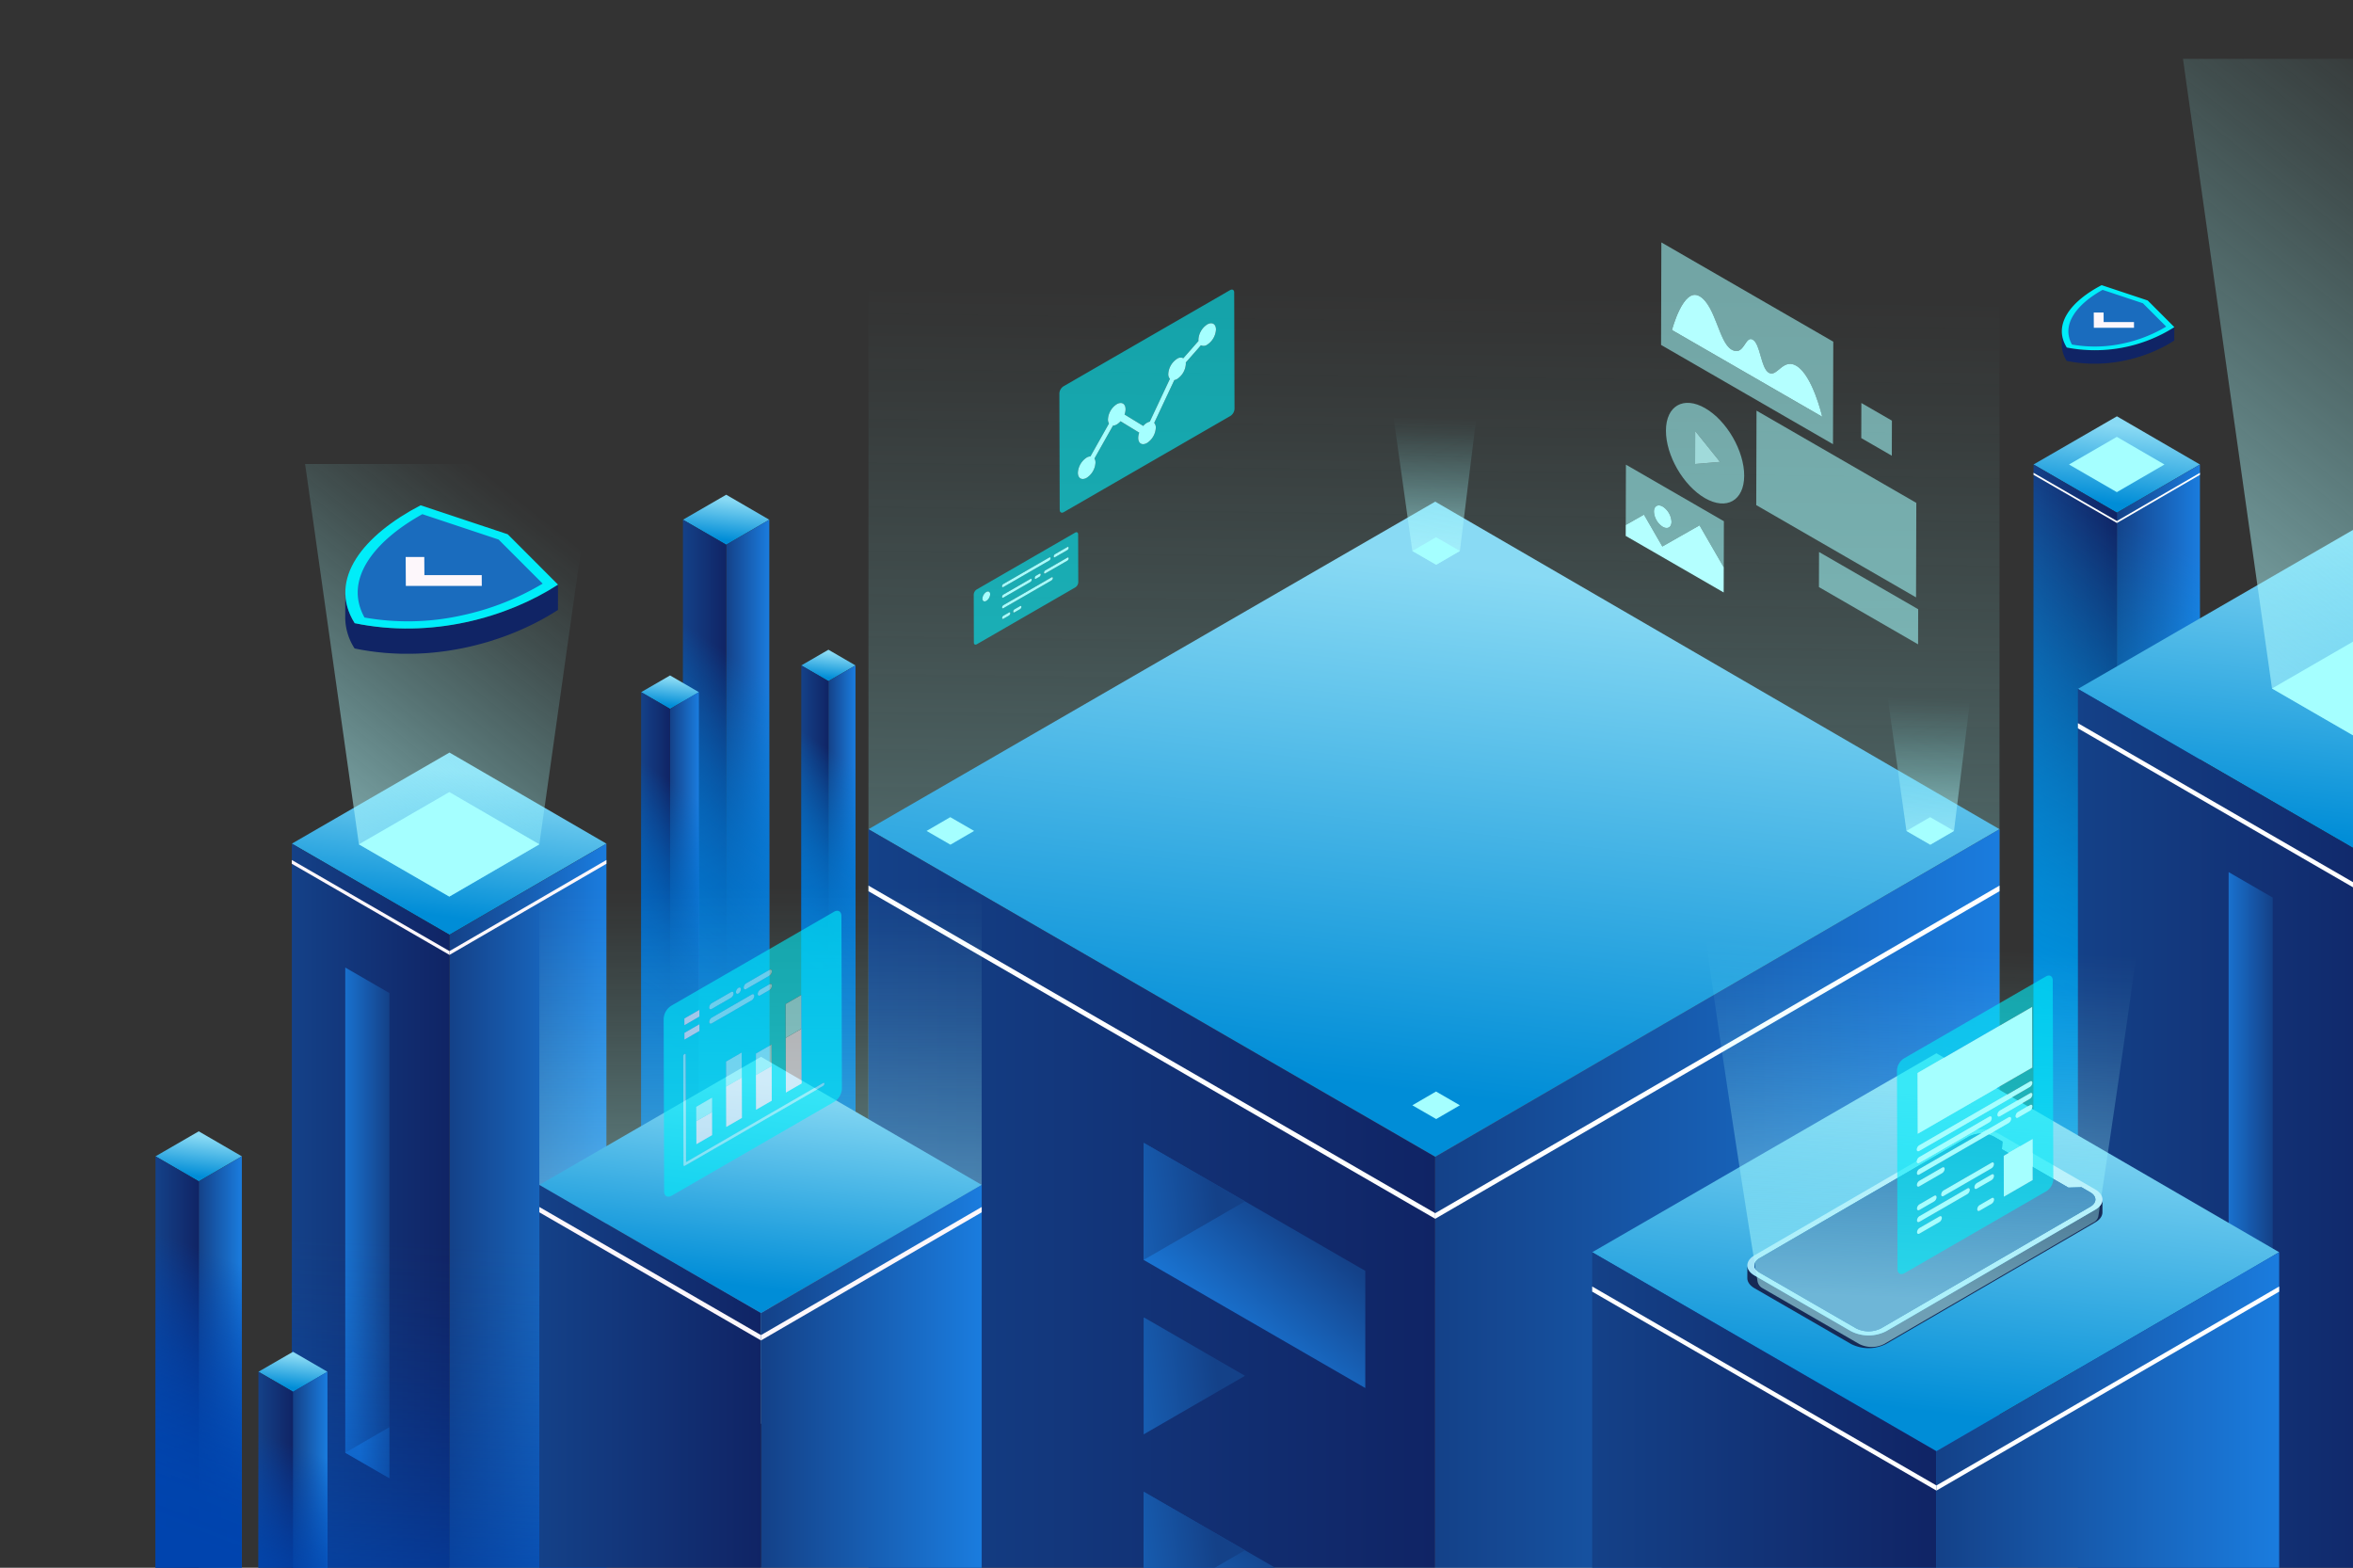 <svg xmlns="http://www.w3.org/2000/svg" xmlns:xlink="http://www.w3.org/1999/xlink" width="875" height="583" viewBox="0 0 875 583">
  <rect x="0" y="0" width="875" height="583" fill="#333333" stroke="none"/>
  <defs>
    <clipPath id="clip-path">
      <rect id="Rectangle_279" data-name="Rectangle 279" width="875" height="583" fill="none"/>
    </clipPath>
    <linearGradient id="linear-gradient" x1="0.58" y1="0.111" x2="0.421" y2="0.887" gradientUnits="objectBoundingBox">
      <stop offset="0" stop-color="#89daf4"/>
      <stop offset="1" stop-color="#008dd7"/>
    </linearGradient>
    <linearGradient id="linear-gradient-2" y1="0.5" x2="1" y2="0.5" gradientUnits="objectBoundingBox">
      <stop offset="0" stop-color="#144188"/>
      <stop offset="0.997" stop-color="#1a7cde"/>
    </linearGradient>
    <linearGradient id="linear-gradient-3" y1="0.5" x2="1" y2="0.5" gradientUnits="objectBoundingBox">
      <stop offset="0" stop-color="#144188"/>
      <stop offset="0.998" stop-color="#102465"/>
    </linearGradient>
    <linearGradient id="linear-gradient-4" x1="0.521" y1="0.177" x2="0.485" y2="0.729" gradientUnits="objectBoundingBox">
      <stop offset="0" stop-color="#0276ce" stop-opacity="0"/>
      <stop offset="0.061" stop-color="#0276ce" stop-opacity="0.165"/>
      <stop offset="0.154" stop-color="#0276ce" stop-opacity="0.384"/>
      <stop offset="0.251" stop-color="#0276ce" stop-opacity="0.573"/>
      <stop offset="0.351" stop-color="#0276ce" stop-opacity="0.729"/>
      <stop offset="0.453" stop-color="#0276ce" stop-opacity="0.847"/>
      <stop offset="0.561" stop-color="#0276ce" stop-opacity="0.933"/>
      <stop offset="0.676" stop-color="#0276ce" stop-opacity="0.984"/>
      <stop offset="0.812" stop-color="#0276ce"/>
    </linearGradient>
    <linearGradient id="linear-gradient-8" x1="0.521" y1="0.177" x2="0.485" y2="0.729" gradientUnits="objectBoundingBox">
      <stop offset="0" stop-color="#006ac6" stop-opacity="0"/>
      <stop offset="0.05" stop-color="#006ac6" stop-opacity="0.133"/>
      <stop offset="0.145" stop-color="#006ac6" stop-opacity="0.361"/>
      <stop offset="0.244" stop-color="#006bc6" stop-opacity="0.561"/>
      <stop offset="0.345" stop-color="#006bc6" stop-opacity="0.718"/>
      <stop offset="0.45" stop-color="#006bc6" stop-opacity="0.843"/>
      <stop offset="0.56" stop-color="#006bc6" stop-opacity="0.929"/>
      <stop offset="0.678" stop-color="#006bc6" stop-opacity="0.984"/>
      <stop offset="0.817" stop-color="#006cc7"/>
    </linearGradient>
    <linearGradient id="linear-gradient-12" x1="0.516" y1="0.177" x2="0.489" y2="0.729" gradientUnits="objectBoundingBox">
      <stop offset="0" stop-color="#0044ae" stop-opacity="0"/>
      <stop offset="0.004" stop-color="#0044ae" stop-opacity="0.012"/>
      <stop offset="0.104" stop-color="#0044ae" stop-opacity="0.271"/>
      <stop offset="0.208" stop-color="#0044ae" stop-opacity="0.494"/>
      <stop offset="0.316" stop-color="#0044ae" stop-opacity="0.678"/>
      <stop offset="0.426" stop-color="#0044ae" stop-opacity="0.82"/>
      <stop offset="0.542" stop-color="#0044ae" stop-opacity="0.922"/>
      <stop offset="0.666" stop-color="#0044ae" stop-opacity="0.98"/>
      <stop offset="0.812" stop-color="#0044ae"/>
    </linearGradient>
    <linearGradient id="linear-gradient-17" x1="0.503" y1="0.08" x2="0.496" y2="0.805" gradientUnits="objectBoundingBox">
      <stop offset="0.037" stop-color="#93fffd" stop-opacity="0"/>
      <stop offset="0.135" stop-color="#95fefd" stop-opacity="0.071"/>
      <stop offset="0.332" stop-color="#9afdfd" stop-opacity="0.251"/>
      <stop offset="0.608" stop-color="#a3fcfe" stop-opacity="0.545"/>
      <stop offset="0.951" stop-color="#b0fbfe" stop-opacity="0.941"/>
      <stop offset="1" stop-color="#b2fbff"/>
    </linearGradient>
    <linearGradient id="linear-gradient-21" x1="0.498" y1="0.128" x2="0.484" y2="0.887" xlink:href="#linear-gradient-17"/>
    <linearGradient id="linear-gradient-25" x1="0.66" y1="0.289" x2="0.276" y2="0.794" xlink:href="#linear-gradient-2"/>
    <linearGradient id="linear-gradient-26" x1="1.004" y1="0.352" x2="-0.907" y2="0.634" gradientUnits="objectBoundingBox">
      <stop offset="0.153" stop-color="#144188"/>
      <stop offset="0.997" stop-color="#1a7cde"/>
    </linearGradient>
    <linearGradient id="linear-gradient-34" x1="0.647" y1="-0.012" x2="0.186" y2="0.855" xlink:href="#linear-gradient-17"/>
    <linearGradient id="linear-gradient-35" x1="0.986" y1="0.501" x2="-0.233" y2="0.499" xlink:href="#linear-gradient-2"/>
    <linearGradient id="linear-gradient-36" x1="1.343" y1="0.506" x2="0.34" y2="0.489" xlink:href="#linear-gradient-2"/>
    <linearGradient id="linear-gradient-37" x1="0.49" y1="0.926" x2="0.503" y2="0.327" gradientUnits="objectBoundingBox">
      <stop offset="0" stop-color="#0044ae"/>
      <stop offset="0.183" stop-color="#0044ae" stop-opacity="0.765"/>
      <stop offset="0.461" stop-color="#0044ae" stop-opacity="0.435"/>
      <stop offset="0.7" stop-color="#0044ae" stop-opacity="0.2"/>
      <stop offset="0.887" stop-color="#0044ae" stop-opacity="0.055"/>
      <stop offset="1" stop-color="#0044ae" stop-opacity="0"/>
    </linearGradient>
    <linearGradient id="linear-gradient-42" x1="0.476" y1="0.85" x2="0.524" y2="0.308" gradientUnits="objectBoundingBox">
      <stop offset="0" stop-color="#0091de"/>
      <stop offset="0.094" stop-color="#0091de" stop-opacity="0.965"/>
      <stop offset="0.242" stop-color="#0093df" stop-opacity="0.863"/>
      <stop offset="0.424" stop-color="#0095e1" stop-opacity="0.698"/>
      <stop offset="0.634" stop-color="#0098e3" stop-opacity="0.475"/>
      <stop offset="0.863" stop-color="#009de6" stop-opacity="0.184"/>
      <stop offset="1" stop-color="#00a0e8" stop-opacity="0"/>
    </linearGradient>
    <linearGradient id="linear-gradient-54" x1="0.642" y1="0.005" x2="0.238" y2="1.418" gradientUnits="objectBoundingBox">
      <stop offset="0" stop-color="#cdeffb"/>
      <stop offset="1" stop-color="#89daf4"/>
    </linearGradient>
    <linearGradient id="linear-gradient-55" x1="0.493" y1="0.181" x2="0.467" y2="0.901" xlink:href="#linear-gradient-17"/>
    <linearGradient id="linear-gradient-56" x1="0.499" y1="0.097" x2="0.501" y2="0.818" xlink:href="#linear-gradient-17"/>
  </defs>
  <g id="Group_4803" data-name="Group 4803" transform="translate(-0.001)">
    <g id="Group_4802" data-name="Group 4802" transform="translate(0.001)" clip-path="url(#clip-path)">
      <g id="Group_4694" data-name="Group 4694" transform="translate(253.968 183.976)">
        <g id="Group_4693" data-name="Group 4693">
          <g id="Group_4692" data-name="Group 4692">
            <g id="Group_4691" data-name="Group 4691">
              <path id="Path_2232" data-name="Path 2232" d="M240.709,196.208l-16.019,9.3-16.089-9.3,16.089-9.3Z" transform="translate(-208.602 -186.909)" fill="url(#linear-gradient)"/>
            </g>
            <path id="Path_2233" data-name="Path 2233" d="M238.419,194.884V508.912l-16.019,9.3V204.183Z" transform="translate(-206.311 -185.585)" fill="url(#linear-gradient-2)"/>
            <path id="Path_2234" data-name="Path 2234" d="M224.69,204.183V518.211l-16.089-9.3V194.884Z" transform="translate(-208.602 -185.585)" fill="url(#linear-gradient-3)"/>
          </g>
        </g>
        <path id="Path_2235" data-name="Path 2235" d="M224.69,186.909l-16.088,9.3V510.236l16.088,9.3,16.019-9.3V196.208Z" transform="translate(-208.602 -186.909)" fill="url(#linear-gradient-4)"/>
      </g>
      <g id="Group_4698" data-name="Group 4698" transform="translate(238.411 251.176)">
        <g id="Group_4697" data-name="Group 4697">
          <g id="Group_4696" data-name="Group 4696">
            <g id="Group_4695" data-name="Group 4695">
              <path id="Path_2236" data-name="Path 2236" d="M216.737,250.763l-10.715,6.22-10.762-6.22,10.762-6.22Z" transform="translate(-195.259 -244.542)" fill="url(#linear-gradient)"/>
            </g>
            <path id="Path_2237" data-name="Path 2237" d="M215.2,249.877V459.941l-10.715,6.22V256.1Z" transform="translate(-193.727 -243.657)" fill="url(#linear-gradient-2)"/>
            <path id="Path_2238" data-name="Path 2238" d="M206.022,256.1V466.162l-10.762-6.22V249.877Z" transform="translate(-195.259 -243.657)" fill="url(#linear-gradient-3)"/>
          </g>
        </g>
        <path id="Path_2239" data-name="Path 2239" d="M206.021,244.542l-10.762,6.22V460.827l10.762,6.22,10.716-6.22V250.763Z" transform="translate(-195.259 -244.542)" fill="url(#linear-gradient-8)"/>
      </g>
      <g id="Group_4702" data-name="Group 4702" transform="translate(57.821 420.712)">
        <g id="Group_4701" data-name="Group 4701">
          <g id="Group_4700" data-name="Group 4700">
            <g id="Group_4699" data-name="Group 4699">
              <path id="Path_2240" data-name="Path 2240" d="M72.487,399.241l-16.019,9.3-16.089-9.3,16.089-9.3Z" transform="translate(-40.379 -389.942)" fill="url(#linear-gradient)"/>
            </g>
            <path id="Path_2241" data-name="Path 2241" d="M70.2,397.917V625.8l-16.019,9.3V407.216Z" transform="translate(-38.089 -388.618)" fill="url(#linear-gradient-2)"/>
            <path id="Path_2242" data-name="Path 2242" d="M56.468,407.216V635.1l-16.089-9.3V397.917Z" transform="translate(-40.379 -388.618)" fill="url(#linear-gradient-3)"/>
          </g>
        </g>
        <path id="Path_2243" data-name="Path 2243" d="M56.468,389.942l-16.088,9.3v227.88l16.088,9.3,16.019-9.3V399.241Z" transform="translate(-40.379 -389.942)" fill="url(#linear-gradient-12)"/>
      </g>
      <g id="Group_4706" data-name="Group 4706" transform="translate(297.965 241.616)">
        <g id="Group_4705" data-name="Group 4705">
          <g id="Group_4704" data-name="Group 4704">
            <g id="Group_4703" data-name="Group 4703">
              <path id="Path_2244" data-name="Path 2244" d="M266.494,242.182l-10.058,5.839-10.1-5.838,10.1-5.839Z" transform="translate(-246.335 -236.344)" fill="url(#linear-gradient)"/>
            </g>
            <path id="Path_2245" data-name="Path 2245" d="M265.056,241.351V438.519L255,444.358V247.189Z" transform="translate(-244.897 -235.512)" fill="url(#linear-gradient-2)"/>
            <path id="Path_2246" data-name="Path 2246" d="M256.436,247.189V444.358l-10.1-5.838V241.351Z" transform="translate(-246.335 -235.512)" fill="url(#linear-gradient-3)"/>
          </g>
        </g>
        <path id="Path_2247" data-name="Path 2247" d="M256.436,236.344l-10.1,5.839V439.351l10.1,5.839,10.058-5.839V242.182Z" transform="translate(-246.335 -236.344)" fill="url(#linear-gradient-4)"/>
      </g>
      <g id="Group_4737" data-name="Group 4737" transform="translate(322.954 48.592)">
        <g id="Group_4710" data-name="Group 4710">
          <path id="Path_2248" data-name="Path 2248" d="M267.767,70.8V532.107l210.752,121.81L688.357,532.1V70.8Z" transform="translate(-267.767 -70.799)" opacity="0.561" fill="url(#linear-gradient-17)"/>
          <g id="Group_4709" data-name="Group 4709" transform="translate(0 137.958)">
            <g id="Group_4708" data-name="Group 4708">
              <g id="Group_4707" data-name="Group 4707">
                <path id="Path_2249" data-name="Path 2249" d="M688.357,310.927,478.519,432.738,267.767,310.928,478.519,189.117Z" transform="translate(-267.767 -189.117)" fill="url(#linear-gradient)"/>
              </g>
              <path id="Path_2250" data-name="Path 2250" d="M658.353,293.585V598.569L448.515,720.38V415.4Z" transform="translate(-237.763 -171.775)" fill="url(#linear-gradient-2)"/>
              <path id="Path_2251" data-name="Path 2251" d="M478.519,415.4V720.38L267.767,598.57V293.586Z" transform="translate(-267.767 -171.775)" fill="url(#linear-gradient-3)"/>
            </g>
          </g>
          <path id="Path_2252" data-name="Path 2252" d="M448.515,435.467,658.353,313.656v-2.082L448.515,433.386Z" transform="translate(-237.763 -30.83)" fill="#fff"/>
          <path id="Path_2253" data-name="Path 2253" d="M267.767,313.657l210.752,121.81v-2.082L267.767,311.576Z" transform="translate(-267.767 -30.83)" fill="#fff"/>
        </g>
        <g id="Group_4711" data-name="Group 4711" transform="translate(13.281 97.047)">
          <path id="Path_2254" data-name="Path 2254" d="M434.077,154.03l8.329,59.255,8.867,5.119,8.809-5.119,7.309-59.255Z" transform="translate(-253.44 -154.03)" opacity="0.561" fill="url(#linear-gradient-21)"/>
          <path id="Path_2255" data-name="Path 2255" d="M441.22,205.578l8.809-5.12,8.867,5.119-8.809,5.119Z" transform="translate(-252.254 -146.323)" fill="#a5ffff"/>
          <path id="Path_2256" data-name="Path 2256" d="M279.157,243.316l8.329,59.255,8.867,5.119,8.809-5.119,7.31-59.255Z" transform="translate(-279.157 -139.209)" opacity="0.561" fill="url(#linear-gradient-21)"/>
          <path id="Path_2257" data-name="Path 2257" d="M286.3,294.864l8.809-5.12,8.867,5.119-8.809,5.119Z" transform="translate(-277.971 -131.502)" fill="#a5ffff"/>
          <path id="Path_2258" data-name="Path 2258" d="M591.658,243.316l8.329,59.255,8.867,5.119,8.809-5.119,7.31-59.255Z" transform="translate(-227.282 -139.209)" opacity="0.561" fill="url(#linear-gradient-21)"/>
          <path id="Path_2259" data-name="Path 2259" d="M598.8,294.864l8.809-5.12,8.867,5.119-8.809,5.119Z" transform="translate(-226.096 -131.502)" fill="#a5ffff"/>
          <path id="Path_2261" data-name="Path 2261" d="M441.22,382.364l8.809-5.119,8.867,5.119-8.809,5.119Z" transform="translate(-252.254 -116.976)" fill="#a5ffff"/>
          <path id="Path_2260" data-name="Path 2260" d="M434.077,330.816l8.329,59.255,8.867,5.119,8.809-5.119,7.309-59.255Z" transform="translate(-253.44 -124.684)" opacity="0.561" fill="url(#linear-gradient-21)"/>
        </g>
        <g id="Group_4726" data-name="Group 4726" transform="translate(70.993 59.097)">
          <g id="Group_4725" data-name="Group 4725">
            <g id="Group_4724" data-name="Group 4724">
              <path id="Path_2304" data-name="Path 2304" d="M374.75,147.011l5.638-6.429a4.781,4.781,0,0,1-.034-.48,7.192,7.192,0,0,1,3.26-5.646c1.8-1.041,3.275-.2,3.281,1.869a7.192,7.192,0,0,1-3.26,5.646,2.3,2.3,0,0,1-2.339.215l-5.638,6.425a3.484,3.484,0,0,1,.034.482,7.2,7.2,0,0,1-3.259,5.646,3.309,3.309,0,0,1-1.033.4l-7.479,15.923a2.587,2.587,0,0,1,.6,1.81,7.192,7.192,0,0,1-3.259,5.646c-1.8,1.041-3.275.2-3.281-1.869a5.824,5.824,0,0,1,.373-1.969l-6.942-4.24A5.852,5.852,0,0,1,350,171.63a3.07,3.07,0,0,1-1.414.443L341.694,184.3a2.878,2.878,0,0,1,.382,1.532,7.194,7.194,0,0,1-3.259,5.647c-1.8,1.041-3.275.2-3.281-1.87a7.19,7.19,0,0,1,3.259-5.646,3,3,0,0,1,1.415-.443l6.89-12.23a2.882,2.882,0,0,1-.382-1.527,7.192,7.192,0,0,1,3.26-5.646c1.8-1.042,3.274-.2,3.28,1.869a5.823,5.823,0,0,1-.372,1.964l6.941,4.245a5.736,5.736,0,0,1,1.413-1.2,3.454,3.454,0,0,1,1.032-.4l7.479-15.918a2.587,2.587,0,0,1-.6-1.814,7.191,7.191,0,0,1,3.259-5.641,2.288,2.288,0,0,1,2.339-.215m17.377-25.321L330.171,157.46a3.356,3.356,0,0,0-1.518,2.635l.122,43.271c0,.967.688,1.357,1.529.871l61.954-35.769a3.355,3.355,0,0,0,1.523-2.633l-.122-43.271c0-.967-.691-1.358-1.532-.873" transform="translate(-328.653 -121.483)" fill="#00edf9" opacity="0.6"/>
              <path id="Path_2305" data-name="Path 2305" d="M382.634,132.673a7.192,7.192,0,0,0-3.26,5.646,4.781,4.781,0,0,0,.034.48l-5.638,6.429a2.288,2.288,0,0,0-2.339.215,7.191,7.191,0,0,0-3.259,5.641,2.587,2.587,0,0,0,.6,1.814l-7.479,15.918a3.455,3.455,0,0,0-1.032.4,5.736,5.736,0,0,0-1.413,1.19l-6.941-4.245a5.823,5.823,0,0,0,.372-1.964c-.006-2.073-1.476-2.912-3.28-1.869a7.192,7.192,0,0,0-3.26,5.646,2.882,2.882,0,0,0,.382,1.527l-6.89,12.23a3,3,0,0,0-1.415.443,7.19,7.19,0,0,0-3.259,5.646c.006,2.073,1.477,2.912,3.281,1.87a7.194,7.194,0,0,0,3.259-5.647,2.878,2.878,0,0,0-.382-1.532L347.6,170.29a3.07,3.07,0,0,0,1.414-.443,5.852,5.852,0,0,0,1.412-1.189l6.942,4.24a5.823,5.823,0,0,0-.373,1.969c.006,2.072,1.477,2.91,3.281,1.869a7.192,7.192,0,0,0,3.259-5.646,2.587,2.587,0,0,0-.6-1.81l7.479-15.923a3.308,3.308,0,0,0,1.033-.4,7.2,7.2,0,0,0,3.259-5.646,3.494,3.494,0,0,0-.034-.482l5.638-6.425a2.3,2.3,0,0,0,2.339-.215,7.192,7.192,0,0,0,3.26-5.646c-.006-2.072-1.477-2.91-3.281-1.869" transform="translate(-327.673 -119.699)" fill="#a5ffff"/>
            </g>
          </g>
        </g>
        <g id="Group_4729" data-name="Group 4729" transform="translate(39.143 149.329)">
          <g id="Group_4728" data-name="Group 4728">
            <g id="Group_4727" data-name="Group 4727">
              <path id="Path_2306" data-name="Path 2306" d="M312.38,231.041c-.269.156-.49.031-.491-.28a1.079,1.079,0,0,1,.487-.844l2.063-1.19c.271-.155.49-.03.491.28a1.079,1.079,0,0,1-.487.844l-2.063,1.19m4.135-2.387c-.269.156-.49.03-.49-.28a1.073,1.073,0,0,1,.487-.844l2.065-1.193c.271-.156.49-.03.491.28a1.073,1.073,0,0,1-.487.844l-2.066,1.193m-4.145-1.543c-.271.156-.49.031-.491-.28a1.068,1.068,0,0,1,.487-.844l17.912-10.341c.269-.155.49-.035.49.28a1.073,1.073,0,0,1-.487.844L312.37,227.112m-.012-3.933c-.271.155-.49.03-.491-.28a1.079,1.079,0,0,1,.487-.844l10.054-5.806c.274-.157.493-.033.494.278a1.073,1.073,0,0,1-.491.847l-10.054,5.806m12.15-7.015c-.271.156-.49.03-.491-.28a1.073,1.073,0,0,1,.487-.844l1.256-.724c.269-.156.49-.031.49.279a1.071,1.071,0,0,1-.487.844l-1.255.725m3.448-1.992c-.269.156-.49.031-.49-.279a1.073,1.073,0,0,1,.487-.845l8.2-4.736c.269-.156.49-.03.49.28a1.075,1.075,0,0,1-.486.844l-8.2,4.736m-15.608,5.077c-.271.155-.49.03-.491-.28a1.066,1.066,0,0,1,.487-.844l17.083-9.863c.271-.156.49-.035.491.28a1.076,1.076,0,0,1-.487.844l-17.083,9.863m19.218-11.1c-.271.155-.49.03-.491-.28a1.066,1.066,0,0,1,.487-.844l4.584-2.647c.271-.156.49-.035.491.28a1.073,1.073,0,0,1-.487.844l-4.584,2.647m-25.55,16.25c-.788.455-1.433.087-1.435-.819a3.15,3.15,0,0,1,1.426-2.474c.792-.457,1.435-.09,1.439.821a3.154,3.154,0,0,1-1.429,2.472m33.028-25.374-36.6,21.13a2.44,2.44,0,0,0-1.11,1.922l.051,17.8c0,.705.5.993,1.116.637l36.6-21.129a2.444,2.444,0,0,0,1.11-1.922l-.05-17.806c0-.709-.5-.992-1.117-.637" transform="translate(-301.337 -198.868)" fill="#00edf9" opacity="0.6"/>
              <path id="Path_2307" data-name="Path 2307" d="M327.929,206.935,310.846,216.8a1.066,1.066,0,0,0-.487.844c0,.31.22.435.491.28l17.083-9.863a1.076,1.076,0,0,0,.487-.844c0-.315-.22-.436-.491-.28" transform="translate(-299.839 -197.541)" fill="#a5ffff"/>
              <path id="Path_2308" data-name="Path 2308" d="M320.91,213.785l-10.054,5.806a1.079,1.079,0,0,0-.487.844c0,.31.22.435.491.28l10.054-5.806a1.073,1.073,0,0,0,.491-.847c0-.31-.22-.435-.494-.278" transform="translate(-299.838 -196.404)" fill="#a5ffff"/>
              <path id="Path_2309" data-name="Path 2309" d="M328.777,213.268l-17.912,10.341a1.068,1.068,0,0,0-.487.844c0,.311.22.436.491.28l17.911-10.341a1.073,1.073,0,0,0,.487-.844c0-.315-.22-.435-.49-.28" transform="translate(-299.836 -196.489)" fill="#a5ffff"/>
              <path id="Path_2310" data-name="Path 2310" d="M312.937,224.486l-2.063,1.19a1.079,1.079,0,0,0-.487.844c0,.311.222.436.491.28l2.063-1.19a1.079,1.079,0,0,0,.487-.844c0-.31-.22-.435-.491-.28" transform="translate(-299.835 -194.627)" fill="#a5ffff"/>
              <path id="Path_2311" data-name="Path 2311" d="M322.531,212.127l-1.256.724a1.073,1.073,0,0,0-.487.844c0,.31.22.436.491.28l1.255-.725a1.071,1.071,0,0,0,.487-.844c0-.31-.22-.435-.49-.279" transform="translate(-298.108 -196.679)" fill="#a5ffff"/>
              <path id="Path_2312" data-name="Path 2312" d="M332.437,206.978l-8.2,4.736a1.073,1.073,0,0,0-.487.845c0,.31.22.435.49.279l8.2-4.736a1.075,1.075,0,0,0,.486-.844c0-.31-.22-.436-.49-.28" transform="translate(-297.617 -197.533)" fill="#a5ffff"/>
              <path id="Path_2313" data-name="Path 2313" d="M331.912,203.608l-4.584,2.647a1.066,1.066,0,0,0-.487.844c0,.31.22.435.491.28l4.584-2.647a1.073,1.073,0,0,0,.487-.844c0-.315-.22-.436-.491-.28" transform="translate(-297.103 -198.093)" fill="#a5ffff"/>
              <path id="Path_2314" data-name="Path 2314" d="M305.545,217.966a3.15,3.15,0,0,0-1.426,2.474c0,.906.647,1.273,1.435.819a3.154,3.154,0,0,0,1.429-2.472c0-.911-.647-1.278-1.439-.821" transform="translate(-300.875 -195.731)" fill="#a5ffff"/>
              <path id="Path_2315" data-name="Path 2315" d="M316.486,222.437l-2.065,1.193a1.073,1.073,0,0,0-.487.844c0,.31.22.436.49.28l2.066-1.193a1.073,1.073,0,0,0,.487-.844c0-.31-.22-.436-.491-.28" transform="translate(-299.246 -194.967)" fill="#a5ffff"/>
            </g>
          </g>
        </g>
        <g id="Group_4733" data-name="Group 4733" transform="translate(102.322 376.375)">
          <g id="Group_4730" data-name="Group 4730">
            <path id="Path_2316" data-name="Path 2316" d="M437.947,484.793V441.231l-82.425-47.64v43.562Z" transform="translate(-355.522 -393.591)" fill="url(#linear-gradient-25)"/>
            <path id="Path_2317" data-name="Path 2317" d="M355.725,393.691l-.2.117v43.328l37.685-21.781Z" transform="translate(-355.522 -393.574)" fill="url(#linear-gradient-26)"/>
          </g>
          <g id="Group_4731" data-name="Group 4731" transform="translate(0 64.88)">
            <path id="Path_2318" data-name="Path 2318" d="M437.947,540.436V496.874l-82.425-47.64V492.8Z" transform="translate(-355.522 -449.234)" fill="url(#linear-gradient-25)"/>
            <path id="Path_2319" data-name="Path 2319" d="M355.725,449.335l-.2.117V492.78L393.207,471Z" transform="translate(-355.522 -449.218)" fill="url(#linear-gradient-26)"/>
          </g>
          <g id="Group_4732" data-name="Group 4732" transform="translate(0 129.76)">
            <path id="Path_2320" data-name="Path 2320" d="M437.947,596.08V552.517l-82.425-47.64V548.44Z" transform="translate(-355.522 -504.877)" fill="url(#linear-gradient-25)"/>
            <path id="Path_2321" data-name="Path 2321" d="M355.725,504.978l-.2.117v43.328l37.685-21.781Z" transform="translate(-355.522 -504.861)" fill="url(#linear-gradient-26)"/>
          </g>
        </g>
        <g id="Group_4736" data-name="Group 4736" transform="translate(281.599 41.558)">
          <g id="Group_4735" data-name="Group 4735">
            <g id="Group_4734" data-name="Group 4734">
              <path id="Path_2322" data-name="Path 2322" d="M595.426,196.4,536,162.094l-.1,35.127,59.424,34.308.1-35.127" transform="translate(-487.365 -99.535)" fill="#a5ffff" opacity="0.561"/>
              <path id="Path_2323" data-name="Path 2323" d="M592.8,228.46l-36.868-21.286-.037,13.05,36.868,21.286.037-13.05" transform="translate(-484.046 -92.051)" fill="#a5ffff" opacity="0.561"/>
              <path id="Path_2324" data-name="Path 2324" d="M580.79,166.215l-11.357-6.557-.037,13.05,11.357,6.557.037-13.05" transform="translate(-481.806 -99.939)" fill="#a5ffff" opacity="0.561"/>
              <path id="Path_2325" data-name="Path 2325" d="M509.6,141.027s4.194-16.073,10.2-12.6,7.2,17.141,11.926,19.869,4.982-5.373,7.9-3.687,2.936,10.56,5.985,12.321,5.212-5.5,10.171-2.642c6.129,3.539,9.68,19,9.68,19L509.6,141.027m59.986,4.324-63.931-36.91-.108,38.118,63.931,36.91.108-38.118" transform="translate(-492.404 -108.441)" fill="#a5ffff" opacity="0.561"/>
              <path id="Path_2326" data-name="Path 2326" d="M519.228,125.649c-6.011-3.47-10.2,12.6-10.2,12.6L564.9,170.505s-3.552-15.46-9.68-19c-4.959-2.863-7.128,4.4-10.171,2.642s-3.071-10.639-5.985-12.321-3.178,6.414-7.9,3.687-5.915-16.4-11.926-19.869" transform="translate(-491.828 -105.666)" fill="#b4ffff"/>
              <path id="Path_2327" data-name="Path 2327" d="M517.946,182.35l.018-6.123.018-6.124,4.609,5.725,4.609,5.731-4.627.4-4.627.392M521.7,161.6c-8.031-4.637-14.569-.919-14.6,8.317s6.468,20.484,14.5,25.121,14.574.915,14.6-8.321-6.469-20.477-14.506-25.118" transform="translate(-492.147 -99.948)" fill="#a5ffff" opacity="0.561"/>
              <path id="Path_2328" data-name="Path 2328" d="M516.437,168.608l-.017,6.123-.017,6.123,4.627-.392,4.627-.4-4.609-5.731-4.609-5.725" transform="translate(-490.603 -98.453)" fill="#b8ffff" opacity="0.808"/>
              <path id="Path_2329" data-name="Path 2329" d="M508.021,202.42a7.173,7.173,0,0,1-3.251-5.629c.006-2.073,1.474-2.909,3.272-1.871a7.178,7.178,0,0,1,3.257,5.64c-.006,2.066-1.474,2.9-3.278,1.861m22.757-2.07L494.351,179.32l-.075,26.5L530.7,226.849l-36.427-21.031.01-4.071,6.762-3.847,6.846,11.858,13.823-7.87,9.013,15.61.048-17.148" transform="translate(-494.275 -96.675)" fill="#a5ffff" opacity="0.561"/>
              <path id="Path_2330" data-name="Path 2330" d="M521.717,199.242l-13.823,7.87-6.846-11.858-6.761,3.846-.012,4.071L530.7,224.2l.026-9.35-9.013-15.611" transform="translate(-494.276 -94.03)" fill="#b4ffff"/>
              <path id="Path_2331" data-name="Path 2331" d="M506.548,192.761c-1.8-1.038-3.266-.2-3.272,1.871a7.173,7.173,0,0,0,3.251,5.629c1.8,1.041,3.272.205,3.278-1.861a7.178,7.178,0,0,0-3.257-5.64" transform="translate(-492.781 -94.518)" fill="#b4ffff"/>
            </g>
          </g>
        </g>
      </g>
      <g id="Group_4747" data-name="Group 4747" transform="translate(108.525 172.56)">
        <g id="Group_4740" data-name="Group 4740" transform="translate(0 107.293)">
          <g id="Group_4739" data-name="Group 4739">
            <g id="Group_4738" data-name="Group 4738">
              <path id="Path_2332" data-name="Path 2332" d="M200.849,303.228l-58.365,33.881-58.619-33.88,58.619-33.881Z" transform="translate(-83.865 -269.347)" fill="url(#linear-gradient)"/>
            </g>
            <path id="Path_2333" data-name="Path 2333" d="M192.5,298.4V606.687l-58.365,33.905V332.31Z" transform="translate(-75.52 -264.524)" fill="url(#linear-gradient-2)"/>
            <path id="Path_2334" data-name="Path 2334" d="M142.484,332.31V640.592l-58.619-33.9V298.4Z" transform="translate(-83.865 -264.524)" fill="url(#linear-gradient-3)"/>
          </g>
        </g>
        <path id="Path_2335" data-name="Path 2335" d="M134.139,338.7,192.5,304.816v-1.408l-58.365,33.881Z" transform="translate(-75.52 -156.154)" fill="#fdf7fb"/>
        <path id="Path_2336" data-name="Path 2336" d="M83.865,304.816l58.619,33.88v-1.408l-58.619-33.88Z" transform="translate(-83.865 -156.154)" fill="#fdf7fb"/>
        <path id="Path_2337" data-name="Path 2337" d="M88.1,177.119l20,141.419,33.625,19.434L175.2,318.537l20-141.419Z" transform="translate(-83.162 -177.118)" opacity="0.561" fill="url(#linear-gradient-34)"/>
        <g id="Group_4741" data-name="Group 4741" transform="translate(24.94 121.985)">
          <path id="Path_2338" data-name="Path 2338" d="M172.359,301.171,138.88,320.606l-33.625-19.435,33.625-19.435Z" transform="translate(-105.254 -281.737)" fill="#a5ffff"/>
        </g>
        <g id="Group_4745" data-name="Group 4745" transform="translate(19.864 15.343)">
          <path id="Path_2339" data-name="Path 2339" d="M177.883,216.922c-.222.135-.448.269-.672.4q-.768.458-1.553.907l-.73.414q-.894.5-1.812.988c-.156.083-.309.168-.466.251q-1.151.6-2.334,1.185c-.2.1-.407.2-.611.293q-.9.436-1.815.857-.4.183-.806.365-.892.4-1.8.786c-.241.1-.482.208-.724.309q-1.256.523-2.537,1.023l-.279.1q-1.151.442-2.324.861c-.275.1-.553.194-.829.289q-.937.327-1.889.639c-.277.091-.555.182-.835.271-.986.314-1.98.619-2.985.907-.1.03-.209.057-.312.086q-1.373.39-2.769.744-.409.1-.821.206-1.475.364-2.97.693l-.163.037c-1.044.225-2.1.43-3.156.625-.26.048-.52.093-.781.139-1.207.213-2.421.413-3.645.584-.094.014-.191.024-.286.037-1.172.162-2.352.3-3.536.423-.24.024-.48.052-.721.076q-1.488.15-2.986.248h-.092q-1.455.1-2.92.148c-.352.014-.705.021-1.059.031-.573.015-1.146.028-1.722.034h-1.138q-.846,0-1.7-.017c-.393-.007-.786-.015-1.18-.027-.493-.015-.989-.036-1.483-.058-.412-.019-.822-.037-1.234-.062-.5-.029-1-.064-1.494-.1-.412-.03-.823-.059-1.235-.1-.5-.043-.993-.093-1.49-.145-.409-.042-.819-.082-1.228-.128-.507-.059-1.014-.127-1.523-.194-.4-.052-.8-.1-1.2-.16-.6-.087-1.2-.185-1.8-.285-.331-.055-.662-.1-.993-.162-.765-.134-1.531-.282-2.3-.436-.18-.036-.359-.066-.538-.1a21.3,21.3,0,0,1-3.488-11.475l-.027,9.417a21.3,21.3,0,0,0,3.488,11.475l.071.015c.155.033.311.057.466.089q1.147.231,2.3.437c.331.058.662.107.993.161.6.1,1.2.2,1.8.285.087.013.176.029.265.042.311.044.623.077.934.118.507.068,1.014.135,1.522.194.409.047.819.087,1.228.128.5.051.993.1,1.49.146.133.01.266.027.4.038.28.022.557.036.835.056.5.037,1,.072,1.5.1.412.024.822.043,1.234.062q.742.035,1.484.058c.177.006.356.016.533.021.216.006.43,0,.646.007q.852.016,1.7.016h1.137c.576-.006,1.15-.019,1.723-.034.245-.007.493-.006.738-.015.107,0,.212-.012.318-.015q1.475-.056,2.938-.149h.072c1-.066,2-.153,2.992-.248.1-.009.194-.015.29-.024.141-.014.281-.036.422-.05,1.187-.124,2.368-.262,3.541-.424l.286-.036c1.224-.173,2.438-.372,3.645-.584.134-.025.271-.041.4-.065s.251-.051.378-.075c1.059-.2,2.113-.4,3.156-.625l.164-.037c1-.217,1.986-.45,2.969-.693q.411-.1.822-.206,1.392-.355,2.766-.743l.316-.086q1.508-.434,2.984-.908c.107-.034.216-.063.322-.1.173-.056.34-.118.513-.174q.951-.311,1.889-.638c.276-.1.554-.192.829-.29q1.17-.418,2.319-.858l.285-.106q1.282-.5,2.536-1.023c.243-.1.483-.206.724-.309q.908-.387,1.8-.786c.269-.121.539-.243.806-.365q.916-.422,1.817-.857c.2-.1.408-.194.61-.293q1.182-.581,2.333-1.184c.159-.084.314-.169.471-.253q.915-.488,1.81-.986c.245-.138.486-.275.729-.414q.785-.449,1.553-.907c.146-.086.3-.17.441-.258.078-.048.153-.1.231-.145.724-.441,1.44-.886,2.137-1.339l.027-9.417C179.323,216.037,178.607,216.482,177.883,216.922Z" transform="translate(-100.901 -186.076)" fill="#102465"/>
          <g id="Group_4742" data-name="Group 4742" transform="translate(0.027)">
            <path id="Path_2340" data-name="Path 2340" d="M180.016,219.786c-18.851,12.223-47.19,20.234-75.6,14.334-10.283-16.442,3.454-32.884,24.5-43.843l32.4,10.781Z" transform="translate(-100.924 -190.277)" fill="#00edf9"/>
          </g>
          <g id="Group_4743" data-name="Group 4743" transform="translate(4.632 3.304)">
            <path id="Path_2341" data-name="Path 2341" d="M173.654,218.94a98.578,98.578,0,0,1-30.131,11.828,92.37,92.37,0,0,1-36.133.77c-3.718-6.769-3.316-13.8,1.206-20.934,3.971-6.26,10.962-12.276,20.321-17.492l28.357,9.436Z" transform="translate(-104.874 -193.111)" fill="#1a6cbe"/>
          </g>
          <g id="Group_4744" data-name="Group 4744" transform="translate(22.464 19.227)">
            <path id="Path_2342" data-name="Path 2342" d="M148.454,213.506l.019,4.014H120.228l-.061-10.753h6.925l.042,6.739Z" transform="translate(-120.167 -206.767)" fill="#fdf7fb"/>
          </g>
        </g>
        <g id="Group_4746" data-name="Group 4746" transform="translate(19.864 187.245)">
          <path id="Path_2343" data-name="Path 2343" d="M117.305,347.187l-16.4-9.481V518.122l16.4,9.481Z" transform="translate(-100.901 -337.706)" fill="url(#linear-gradient-35)"/>
          <path id="Path_2344" data-name="Path 2344" d="M100.9,493.787l16.4,9.481V484.306Z" transform="translate(-100.901 -313.37)" fill="url(#linear-gradient-36)"/>
        </g>
        <path id="Path_2345" data-name="Path 2345" d="M142.484,326.929,83.865,298.4V557.763l58.619,28.524,58.365-28.525V298.4Z" transform="translate(-83.865 -102.926)" fill="url(#linear-gradient-37)"/>
      </g>
      <g id="Group_4757" data-name="Group 4757" transform="translate(756.2 97.925)">
        <g id="Group_4756" data-name="Group 4756">
          <g id="Group_4750" data-name="Group 4750" transform="translate(0 56.888)">
            <g id="Group_4749" data-name="Group 4749">
              <g id="Group_4748" data-name="Group 4748">
                <path id="Path_2346" data-name="Path 2346" d="M701.217,179.821l-30.875,17.923-31.009-17.923L670.342,161.9Z" transform="translate(-639.333 -161.898)" fill="url(#linear-gradient)"/>
              </g>
              <path id="Path_2347" data-name="Path 2347" d="M696.8,177.269V450.336l-30.875,17.923V195.192Z" transform="translate(-634.918 -159.346)" fill="url(#linear-gradient-2)"/>
              <path id="Path_2348" data-name="Path 2348" d="M670.342,195.192V468.258l-31.009-17.923V177.269Z" transform="translate(-639.333 -159.346)" fill="url(#linear-gradient-3)"/>
            </g>
          </g>
          <path id="Path_2349" data-name="Path 2349" d="M665.927,198.584,696.8,180.661v-.745l-30.875,17.923Z" transform="translate(-634.918 -102.019)" fill="#fff"/>
          <path id="Path_2350" data-name="Path 2350" d="M639.333,180.661l31.009,17.923v-.745l-31.009-17.923Z" transform="translate(-639.333 -102.019)" fill="#fff"/>
          <path id="Path_2351" data-name="Path 2351" d="M641.574,113.11l10.58,74.81,17.787,10.28,17.71-10.281,10.58-74.81Z" transform="translate(-638.961 -113.109)" opacity="0.561" fill="url(#linear-gradient-34)"/>
          <g id="Group_4751" data-name="Group 4751" transform="translate(13.193 64.529)">
            <path id="Path_2352" data-name="Path 2352" d="M686.146,178.733l-17.71,10.281-17.788-10.281,17.788-10.281Z" transform="translate(-650.648 -168.452)" fill="#a5ffff"/>
          </g>
          <g id="Group_4755" data-name="Group 4755" transform="translate(10.508 8.116)">
            <path id="Path_2353" data-name="Path 2353" d="M689.068,134.166l-.356.213c-.271.161-.545.322-.821.479-.128.073-.256.147-.386.219q-.474.266-.96.522l-.246.133q-.609.318-1.235.626c-.106.052-.216.1-.323.155q-.476.231-.961.454-.211.1-.426.192-.472.212-.953.416c-.127.055-.254.11-.382.163q-.665.278-1.342.541l-.148.055q-.609.234-1.229.456l-.438.153c-.331.115-.663.227-1,.338l-.442.143q-.781.249-1.579.479c-.055.016-.111.03-.166.045q-.726.206-1.464.394c-.145.036-.289.073-.435.108-.52.128-1.042.252-1.571.367l-.086.019q-.829.178-1.67.331c-.138.026-.275.049-.413.073-.639.113-1.281.218-1.929.309l-.152.02c-.619.085-1.244.159-1.87.224-.127.013-.254.028-.381.04-.525.051-1.051.1-1.58.132h-.049q-.77.051-1.544.079l-.56.015q-.455.014-.912.019h-.6q-.448,0-.9-.008c-.209,0-.416-.008-.625-.015-.261-.007-.522-.019-.785-.03-.217-.01-.435-.02-.652-.033-.263-.015-.527-.034-.79-.054-.218-.016-.435-.031-.653-.05-.262-.023-.526-.05-.788-.077-.217-.022-.434-.043-.649-.068-.268-.031-.538-.068-.806-.1-.211-.028-.422-.054-.634-.085-.317-.045-.634-.1-.953-.149-.175-.029-.35-.055-.525-.086-.406-.071-.81-.149-1.215-.231-.094-.019-.19-.035-.284-.055a11.264,11.264,0,0,1-1.845-6.07l-.014,4.981a11.265,11.265,0,0,0,1.845,6.07l.037.008c.083.017.164.03.247.047.4.082.809.161,1.214.231.176.031.351.057.526.086.318.052.635.1.953.15l.14.022c.166.023.33.041.494.062.268.036.538.071.8.1.217.024.434.045.649.068.263.027.526.055.789.077.07.006.14.015.211.021.147.012.294.019.442.029.264.02.527.038.791.054.217.013.435.023.652.033q.393.019.785.031c.094,0,.189.008.282.01h.343c.3.006.6.008.9.009h.6c.3,0,.607-.009.912-.017.129,0,.26,0,.391-.008.056,0,.112-.006.168-.008.52-.02,1.039-.044,1.554-.079h.039c.529-.035,1.056-.08,1.582-.132a1.4,1.4,0,0,0,.154-.013c.075-.007.148-.019.224-.026q.941-.1,1.873-.225l.152-.019c.647-.092,1.29-.2,1.929-.309.07-.013.142-.022.212-.035l.2-.04q.84-.15,1.67-.33l.086-.02c.528-.114,1.051-.238,1.571-.366l.435-.11c.491-.126.979-.255,1.463-.393l.167-.045c.532-.153,1.057-.315,1.579-.48l.17-.051.272-.092q.5-.164,1-.338c.146-.05.293-.1.438-.153q.619-.22,1.227-.455c.05-.019.1-.036.15-.056q.679-.262,1.341-.541l.384-.163q.481-.2.951-.415l.427-.194c.323-.148.644-.3.961-.452l.323-.155c.416-.205.829-.414,1.234-.627.084-.043.166-.089.25-.133.323-.171.641-.345.957-.522l.386-.218q.414-.238.821-.48c.077-.045.157-.09.233-.136.042-.024.082-.051.122-.077.382-.233.761-.468,1.131-.708l.014-4.981Q689.644,133.817,689.068,134.166Z" transform="translate(-648.345 -117.848)" fill="#102465"/>
            <g id="Group_4752" data-name="Group 4752" transform="translate(0.014)">
              <path id="Path_2354" data-name="Path 2354" d="M690.2,135.68a55.076,55.076,0,0,1-39.995,7.583c-5.439-8.7,1.827-17.4,12.958-23.193l17.138,5.7Z" transform="translate(-648.357 -120.07)" fill="#00edf9"/>
            </g>
            <g id="Group_4753" data-name="Group 4753" transform="translate(2.45 1.749)">
              <path id="Path_2355" data-name="Path 2355" d="M686.831,135.233a52.162,52.162,0,0,1-15.939,6.257,48.846,48.846,0,0,1-19.114.407c-1.967-3.581-1.755-7.3.638-11.075,2.1-3.311,5.8-6.493,10.749-9.252l15,4.992Z" transform="translate(-650.446 -121.57)" fill="#1a6cbe"/>
            </g>
            <g id="Group_4754" data-name="Group 4754" transform="translate(11.883 10.171)">
              <path id="Path_2356" data-name="Path 2356" d="M673.5,132.358l.01,2.123H658.568l-.032-5.688H662.2l.022,3.565Z" transform="translate(-658.536 -128.793)" fill="#fdf7fb"/>
            </g>
          </g>
        </g>
        <path id="Path_2357" data-name="Path 2357" d="M689.025,180.842l9.579-67.733H641.946l9.583,67.761-12.2,7.049V460.986l31.009,17.923,30.875-17.923V187.919Z" transform="translate(-639.333 -131.109)" fill="url(#linear-gradient-42)"/>
      </g>
      <g id="Group_4764" data-name="Group 4764" transform="translate(772.7 21.88)">
        <g id="Group_4760" data-name="Group 4760" transform="translate(0 160.317)">
          <g id="Group_4759" data-name="Group 4759">
            <g id="Group_4758" data-name="Group 4758">
              <path id="Path_2358" data-name="Path 2358" d="M908.953,259.372,781.5,333.361,653.484,259.373,781.5,185.383Z" transform="translate(-653.484 -185.383)" fill="url(#linear-gradient)"/>
            </g>
            <path id="Path_2359" data-name="Path 2359" d="M890.728,248.838v346.6l-127.457,73.99v-346.6Z" transform="translate(-635.259 -174.85)" fill="url(#linear-gradient-2)"/>
            <path id="Path_2360" data-name="Path 2360" d="M781.5,322.827v346.6L653.484,595.44V248.84Z" transform="translate(-653.484 -174.85)" fill="url(#linear-gradient-3)"/>
          </g>
        </g>
        <path id="Path_2361" data-name="Path 2361" d="M763.271,335.663l127.457-73.989v-1.909L763.271,333.754Z" transform="translate(-635.258 -12.719)" fill="#ff65eb"/>
        <path id="Path_2362" data-name="Path 2362" d="M653.483,261.675,781.5,335.663v-1.909L653.483,259.766Z" transform="translate(-653.483 -12.719)" fill="#fff"/>
        <g id="Group_4761" data-name="Group 4761" transform="translate(27.899 286.368)">
          <path id="Path_2363" data-name="Path 2363" d="M693.814,302.97l-16.4-9.481V473.906l16.4,9.481Z" transform="translate(-677.41 -293.489)" fill="url(#linear-gradient-35)"/>
          <path id="Path_2364" data-name="Path 2364" d="M677.41,449.57l16.4,9.481V440.089Z" transform="translate(-677.41 -269.154)" fill="url(#linear-gradient-36)"/>
        </g>
        <g id="Group_4762" data-name="Group 4762" transform="translate(56.048 302.438)">
          <path id="Path_2365" data-name="Path 2365" d="M717.955,316.752l-16.4-9.481V487.688l16.4,9.481Z" transform="translate(-701.552 -307.271)" fill="url(#linear-gradient-35)"/>
          <path id="Path_2366" data-name="Path 2366" d="M701.552,463.352l16.4,9.481V453.871Z" transform="translate(-701.552 -282.936)" fill="url(#linear-gradient-36)"/>
        </g>
        <path id="Path_2367" data-name="Path 2367" d="M686.992,47.891,720.1,282.036l55.672,32.177L831.2,282.035,864.32,47.89Z" transform="translate(-647.921 -47.89)" opacity="0.561" fill="url(#linear-gradient-34)"/>
        <g id="Group_4763" data-name="Group 4763" transform="translate(72.183 201.968)">
          <path id="Path_2368" data-name="Path 2368" d="M826.493,253.282l-55.43,32.178L715.39,253.283,771.063,221.1Z" transform="translate(-715.39 -221.105)" fill="#a5ffff"/>
        </g>
      </g>
      <g id="Group_4781" data-name="Group 4781" transform="translate(592.079 313.51)">
        <g id="Group_4768" data-name="Group 4768" transform="translate(0 78.174)">
          <g id="Group_4767" data-name="Group 4767">
            <g id="Group_4766" data-name="Group 4766">
              <g id="Group_4765" data-name="Group 4765">
                <path id="Path_2369" data-name="Path 2369" d="M754.046,439.035,626.589,513.024,498.577,439.036l128.012-73.989Z" transform="translate(-498.577 -365.047)" fill="url(#linear-gradient)"/>
              </g>
              <path id="Path_2370" data-name="Path 2370" d="M735.821,428.5V611.484L608.364,685.473V502.491Z" transform="translate(-480.352 -354.513)" fill="url(#linear-gradient-2)"/>
              <path id="Path_2371" data-name="Path 2371" d="M626.589,502.49V685.473L498.577,611.485V428.5Z" transform="translate(-498.577 -354.513)" fill="url(#linear-gradient-3)"/>
            </g>
          </g>
          <path id="Path_2372" data-name="Path 2372" d="M608.364,515.327l127.457-73.989v-1.909L608.364,513.417Z" transform="translate(-480.352 -352.699)" fill="#fff"/>
          <path id="Path_2373" data-name="Path 2373" d="M498.577,441.338l128.012,73.988v-1.909L498.577,439.429Z" transform="translate(-498.577 -352.699)" fill="#fff"/>
        </g>
        <g id="Group_4773" data-name="Group 4773" transform="translate(57.692 106.527)">
          <g id="Group_4772" data-name="Group 4772">
            <path id="Path_2374" data-name="Path 2374" d="M680.1,411.978c-.009.1-.016.194-.034.29-.014.078-.038.156-.058.234s-.047.185-.079.276c-.027.075-.062.149-.095.223a3.125,3.125,0,0,1-.135.288c-.036.069-.081.136-.122.2-.068.107-.138.216-.217.321-.047.063-.1.125-.148.187a5.677,5.677,0,0,1-.391.42c-.051.049-.1.1-.152.148-.087.079-.185.155-.281.232s-.168.139-.259.2-.217.146-.328.218-.226.154-.352.226l-77.8,45.213a14.352,14.352,0,0,1-13.015,0l-35.852-20.7c-1.813-1.047-2.719-2.422-2.716-3.8l-.013,4.751c0,1.374.9,2.749,2.714,3.8l35.853,20.7a14.344,14.344,0,0,0,13.015,0l77.8-45.212.112-.067c.085-.051.157-.107.239-.16.111-.072.225-.143.328-.219s.174-.135.259-.2.193-.153.281-.232c.018-.015.04-.03.057-.047.035-.033.061-.069.1-.1a5.376,5.376,0,0,0,.389-.419c.026-.031.061-.061.085-.092s.041-.063.064-.094c.078-.106.148-.212.215-.321.029-.045.066-.089.092-.135.013-.023.02-.047.033-.07.051-.094.092-.19.134-.286.024-.056.057-.111.078-.168.007-.019.009-.039.016-.057.033-.092.055-.184.079-.276.016-.062.041-.122.054-.185a.136.136,0,0,1,.006-.049c.017-.1.024-.194.033-.292.006-.062.02-.125.021-.188v-.08l.013-4.753C680.123,411.8,680.108,411.889,680.1,411.978Z" transform="translate(-548.055 -385.654)" fill="#162a56"/>
            <g id="Group_4769" data-name="Group 4769" transform="translate(0.013)">
              <path id="Path_2375" data-name="Path 2375" d="M677.407,411.622c3.6,2.081,3.622,5.459.042,7.539l-77.8,45.213a14.352,14.352,0,0,1-13.015,0l-35.852-20.7c-3.6-2.08-3.623-5.458-.043-7.539l77.8-45.212a14.352,14.352,0,0,1,13.015,0Zm-79.626,51.672,77.8-45.212c2.551-1.483,2.537-3.9-.03-5.381l-3.231-1.866-4.875.133L642.714,396.69l.214-2.824L639.7,392a10.256,10.256,0,0,0-9.291,0l-77.8,45.213c-2.552,1.482-2.538,3.9.03,5.381l35.852,20.7a10.256,10.256,0,0,0,9.291,0" transform="translate(-548.066 -389.363)" fill="url(#linear-gradient-54)"/>
            </g>
            <g id="Group_4770" data-name="Group 4770" transform="translate(2.649 1.526)">
              <path id="Path_2376" data-name="Path 2376" d="M675.175,412.484c2.568,1.482,2.582,3.9.03,5.381l-77.8,45.212a10.256,10.256,0,0,1-9.291,0l-35.852-20.7c-2.569-1.483-2.583-3.9-.03-5.381l77.8-45.213a10.256,10.256,0,0,1,9.291,0l3.231,1.866-.214,2.824,24.731,14.278,4.875-.133Z" transform="translate(-550.327 -390.672)" fill="#165da4"/>
            </g>
            <g id="Group_4771" data-name="Group 4771" transform="translate(2.649 1.526)">
              <path id="Path_2377" data-name="Path 2377" d="M675.175,412.484c2.568,1.482,2.582,3.9.03,5.381l-77.8,45.212a10.256,10.256,0,0,1-9.291,0l-35.852-20.7c-2.569-1.483-2.583-3.9-.03-5.381l77.8-45.213a10.256,10.256,0,0,1,9.291,0l3.231,1.866-.214,2.824,24.731,14.278,4.875-.133Z" transform="translate(-550.327 -390.672)" fill="#165da4"/>
            </g>
          </g>
        </g>
        <path id="Path_2392" data-name="Path 2392" d="M530.5,293c.35,21.675,23.16,163.346,23.16,163.346l.034-.006a3.531,3.531,0,0,0,1.86,2.249l35.852,20.7a10.256,10.256,0,0,0,9.291,0l77.8-45.212a3.261,3.261,0,0,0,1.9-2.664h0S693.6,344.525,700.039,293Z" transform="translate(-492.111 -293.002)" opacity="0.561" fill="url(#linear-gradient-55)"/>
        <g id="Group_4780" data-name="Group 4780" transform="translate(113.336 49.277)">
          <g id="Group_4779" data-name="Group 4779">
            <g id="Group_4778" data-name="Group 4778">
              <path id="Path_2393" data-name="Path 2393" d="M626.542,427.69c-.5.292-.911.061-.912-.52a1.984,1.984,0,0,1,.906-1.569l4.445-2.568c.506-.292.911-.059.913.52a1.989,1.989,0,0,1-.907,1.571l-4.445,2.566m-22.385,8.518c-.5.292-.911.061-.912-.52a1.984,1.984,0,0,1,.906-1.557l7.409-4.277c.494-.286.9-.055.9.513a1.985,1.985,0,0,1-.9,1.564l-7.409,4.277m-.012-4.385c-.506.292-.911.061-.913-.52a1.985,1.985,0,0,1,.907-1.569l17.814-10.285c.494-.286.9-.055.9.526a1.985,1.985,0,0,1-.9,1.564l-17.814,10.285M625.484,419.5c-.5.293-.911.061-.912-.519a1.987,1.987,0,0,1,.906-1.571l5.478-3.162c.5-.292.911-.061.912.52a1.984,1.984,0,0,1-.906,1.569l-5.478,3.162m10.038,3-.043-15.234,10.731-6.2.043,15.233-10.731,6.2m-31.39,4.919c-.5.292-.911.061-.912-.507a1.988,1.988,0,0,1,.906-1.571l5.478-3.162c.5-.292.911-.061.912.52a1.981,1.981,0,0,1-.906,1.557l-5.478,3.163m9-5.2c-.5.292-.911.061-.912-.507a1.985,1.985,0,0,1,.906-1.569l17.814-10.285c.506-.292.911-.061.913.52a1.984,1.984,0,0,1-.907,1.557l-17.814,10.285m-9.027-3.587c-.506.292-.911.061-.913-.507a1.986,1.986,0,0,1,.907-1.569l8.5-4.907c.506-.292.911-.061.913.52a1.982,1.982,0,0,1-.907,1.557l-8.5,4.906m-.013-4.385c-.5.292-.911.061-.912-.52a1.981,1.981,0,0,1,.906-1.557L637.286,393c.506-.292.911-.061.913.507a1.986,1.986,0,0,1-.907,1.569l-33.2,19.171m36.729-21.206c-.493.286-.911.061-.912-.52a2,2,0,0,1,.906-1.557l4.445-2.566c.506-.292.911-.061.913.507a1.987,1.987,0,0,1-.906,1.569l-4.446,2.566m-36.742,16.821c-.5.291-.911.048-.912-.52a1.991,1.991,0,0,1,.906-1.571L630.1,392.755c.5-.292.911-.061.912.52a2.008,2.008,0,0,1-.906,1.571l-26.021,15.023m29.984-17.312c-.494.286-.9.042-.9-.526a1.985,1.985,0,0,1,.9-1.564l11.191-6.461c.5-.291.911-.061.912.52a2.009,2.009,0,0,1-.906,1.569l-11.191,6.461m-30,12.912c-.506.292-.911.061-.913-.519a1.984,1.984,0,0,1,.907-1.558l41.174-23.771c.5-.293.911-.061.912.506a1.988,1.988,0,0,1-.906,1.571l-41.174,23.771m-.559-6.383-.064-22.6,42.623-24.607.064,22.6-42.623,24.608m47.609-58.469-52.77,30.466a5.673,5.673,0,0,0-2.575,4.458l.21,73.91c0,1.638,1.165,2.3,2.591,1.476l52.77-30.468a5.672,5.672,0,0,0,2.57-4.459l-.21-73.91c0-1.638-1.164-2.3-2.59-1.476" transform="translate(-595.777 -340.263)" fill="#00edf9" opacity="0.6"/>
              <path id="Path_2394" data-name="Path 2394" d="M644.979,350.226l-42.622,24.608.064,22.6,42.622-24.608-.064-22.6" transform="translate(-594.685 -338.61)" fill="#a5ffff"/>
              <path id="Path_2395" data-name="Path 2395" d="M644.188,374.036l-41.174,23.771a1.984,1.984,0,0,0-.907,1.558c0,.58.407.81.913.519l41.174-23.771a1.988,1.988,0,0,0,.906-1.571c0-.567-.407-.8-.912-.506" transform="translate(-594.726 -334.678)" fill="#a5ffff"/>
              <path id="Path_2396" data-name="Path 2396" d="M629.044,385.3l-26.02,15.023a1.991,1.991,0,0,0-.906,1.571c0,.568.407.812.912.52l26.02-15.023a2.008,2.008,0,0,0,.906-1.571c0-.581-.407-.812-.912-.52" transform="translate(-594.724 -332.808)" fill="#a5ffff"/>
              <path id="Path_2397" data-name="Path 2397" d="M639.929,377.8l-11.191,6.461a1.985,1.985,0,0,0-.9,1.564c0,.568.407.812.9.526l11.191-6.461a2.009,2.009,0,0,0,.906-1.569c0-.581-.407-.812-.912-.52" transform="translate(-590.454 -334.054)" fill="#a5ffff"/>
              <path id="Path_2398" data-name="Path 2398" d="M636.239,385.515l-33.2,19.171a1.981,1.981,0,0,0-.906,1.557c0,.581.407.812.912.52l33.2-19.171a1.986,1.986,0,0,0,.907-1.569c0-.568-.407-.8-.913-.507" transform="translate(-594.722 -332.773)" fill="#a5ffff"/>
              <path id="Path_2399" data-name="Path 2399" d="M638.98,381.569l-4.445,2.566a2,2,0,0,0-.906,1.557c0,.581.419.806.912.52l4.446-2.566a1.987,1.987,0,0,0,.906-1.569c0-.568-.407-.8-.913-.507" transform="translate(-589.494 -333.428)" fill="#a5ffff"/>
              <path id="Path_2400" data-name="Path 2400" d="M611.543,401.51l-8.5,4.907a1.986,1.986,0,0,0-.907,1.569c0,.568.407.8.913.507l8.5-4.906a1.982,1.982,0,0,0,.907-1.557c0-.581-.407-.812-.913-.52" transform="translate(-594.721 -330.117)" fill="#a5ffff"/>
              <path id="Path_2401" data-name="Path 2401" d="M626.857,403.734l-5.478,3.162a1.986,1.986,0,0,0-.906,1.571c0,.58.407.812.912.519l5.478-3.162a1.984,1.984,0,0,0,.906-1.569c0-.581-.407-.812-.912-.52" transform="translate(-591.677 -329.748)" fill="#a5ffff"/>
              <path id="Path_2402" data-name="Path 2402" d="M620.892,408.191l-17.814,10.285a1.985,1.985,0,0,0-.907,1.569c0,.581.407.812.913.52L620.9,410.281a1.985,1.985,0,0,0,.9-1.564c0-.581-.407-.812-.9-.526" transform="translate(-594.716 -329.008)" fill="#a5ffff"/>
              <path id="Path_2403" data-name="Path 2403" d="M626.731,411.267l-4.445,2.568a1.984,1.984,0,0,0-.906,1.569c0,.581.407.812.912.52l4.445-2.566a1.99,1.99,0,0,0,.907-1.571c0-.579-.407-.812-.913-.52" transform="translate(-591.527 -328.498)" fill="#a5ffff"/>
              <path id="Path_2404" data-name="Path 2404" d="M610.5,417.116l-7.409,4.277a1.984,1.984,0,0,0-.906,1.557c0,.581.407.812.912.52l7.409-4.277a1.985,1.985,0,0,0,.9-1.564c0-.568-.407-.8-.9-.513" transform="translate(-594.714 -327.526)" fill="#a5ffff"/>
              <path id="Path_2405" data-name="Path 2405" d="M608.545,410.539l-5.478,3.162a1.988,1.988,0,0,0-.906,1.571c0,.568.407.8.912.507l5.478-3.163a1.981,1.981,0,0,0,.906-1.557c0-.581-.407-.812-.912-.52" transform="translate(-594.717 -328.619)" fill="#a5ffff"/>
              <path id="Path_2406" data-name="Path 2406" d="M628.6,399.973l-17.814,10.285a1.985,1.985,0,0,0-.906,1.569c0,.568.407.8.912.507l17.814-10.285a1.984,1.984,0,0,0,.907-1.557c0-.581-.407-.812-.913-.52" transform="translate(-593.436 -330.372)" fill="#a5ffff"/>
              <path id="Path_2407" data-name="Path 2407" d="M640.558,392.418l-10.731,6.2.043,15.233,10.731-6.2-.043-15.233" transform="translate(-590.125 -331.606)" fill="#a5ffff"/>
            </g>
          </g>
        </g>
      </g>
      <g id="Group_4797" data-name="Group 4797" transform="translate(200.569 301.447)">
        <path id="Path_2408" data-name="Path 2408" d="M162.8,287.657V468.074l82.425,47.64,82.068-47.64V287.656Z" transform="translate(-162.805 -287.656)" opacity="0.561" fill="url(#linear-gradient-56)"/>
        <g id="Group_4785" data-name="Group 4785" transform="translate(0 91.553)">
          <g id="Group_4784" data-name="Group 4784">
            <g id="Group_4783" data-name="Group 4783">
              <g id="Group_4782" data-name="Group 4782">
                <path id="Path_2409" data-name="Path 2409" d="M327.3,413.815l-82.07,47.64-82.43-47.64,82.425-47.641Z" transform="translate(-162.805 -366.175)" fill="url(#linear-gradient)"/>
              </g>
              <path id="Path_2410" data-name="Path 2410" d="M315.563,407.032V587.449L233.5,635.089V454.673Z" transform="translate(-151.071 -359.393)" fill="url(#linear-gradient-2)"/>
              <path id="Path_2411" data-name="Path 2411" d="M245.23,454.673V635.089l-82.43-47.64V407.033Z" transform="translate(-162.805 -359.393)" fill="url(#linear-gradient-3)"/>
            </g>
          </g>
          <path id="Path_2412" data-name="Path 2412" d="M233.5,463.689l82.068-47.641v-1.98L233.5,461.708Z" transform="translate(-151.071 -358.225)" fill="#fdf7fb"/>
          <path id="Path_2413" data-name="Path 2413" d="M162.8,416.049l82.425,47.64v-1.98L162.8,414.069Z" transform="translate(-162.805 -358.225)" fill="#fdf7fb"/>
        </g>
        <g id="Group_4796" data-name="Group 4796" transform="translate(46.22 37.261)" opacity="0.6">
          <path id="Path_2436" data-name="Path 2436" d="M214.62,406.4l-.024-8.571,5.829-3.365.024,8.571L214.62,406.4m22.192-12.812-.037-12.9,5.829-3.365.037,12.9-5.829,3.366M214.6,397.826l-.015-5.3,5.829-3.366.015,5.3-5.829,3.365m11.124,2.163-.042-15.022,5.822-3.36.042,15.022-5.822,3.36M247.9,387.18l-.058-20.325,5.829-3.365.058,20.325L247.9,387.18m-11.129-6.5-.022-7.989,5.829-3.365.022,7.989-5.829,3.365m-11.1,4.283-.027-9.307,5.822-3.36.027,9.307-5.822,3.36m22.169-18.111-.035-12.583,5.829-3.365.035,12.583-5.829,3.365M210.3,414.417c-.26.15-.469.03-.47-.26l-.115-40.5a1.027,1.027,0,0,1,.468-.809c.253-.147.463-.027.464.272l.113,39.958,51-29.442c.26-.15.47-.031.47.268a1.021,1.021,0,0,1-.468.8L210.3,414.417m10.029-52.95c-.513.3-.932.058-.934-.532a2.046,2.046,0,0,1,.928-1.607l14.882-8.592c.513-.3.932-.058.934.533a2.047,2.047,0,0,1-.928,1.606l-14.882,8.592m18.031-10.41c-.514.3-.933.058-.934-.532a2.048,2.048,0,0,1,.927-1.607l3.433-1.981c.513-.3.932-.058.933.532a2.042,2.042,0,0,1-.927,1.607l-3.432,1.981m-28.19,16.465-.007-2.515,5.584-3.223.007,2.515-5.584,3.223m20.093-17.152a.676.676,0,0,1-.663.065.657.657,0,0,1-.271-.6l.022-.226.044-.223.089-.239.111-.227a1.9,1.9,0,0,1,.662-.677.7.7,0,0,1,.663-.087l.112.1.083.141.059.162.015.2a1.865,1.865,0,0,1-.266.907,1.956,1.956,0,0,1-.661.7m-9.946,5.741c-.514.3-.932.058-.934-.532a2.048,2.048,0,0,1,.928-1.607l7.206-4.16c.514-.3.932-.058.934.532a2.044,2.044,0,0,1-.928,1.607l-7.206,4.16m12.827-7.4c-.514.3-.932.058-.934-.532a2.046,2.046,0,0,1,.928-1.607l8.635-4.986c.513-.3.932-.058.933.532a2.04,2.04,0,0,1-.927,1.607l-8.635,4.986m-22.989,13.461-.007-2.515,5.584-3.224.007,2.515-5.584,3.224M265.745,320l-60.51,34.936a6.153,6.153,0,0,0-2.79,4.832l.182,64.184c.006,1.77,1.26,2.486,2.809,1.592L265.944,390.6a6.138,6.138,0,0,0,2.79-4.825l-.182-64.182c0-1.771-1.259-2.494-2.808-1.6" transform="translate(-202.445 -319.612)" fill="#00edf9"/>
          <path id="Path_2437" data-name="Path 2437" d="M209.15,365.281a1.027,1.027,0,0,0-.468.809l.115,40.5c0,.29.21.41.47.26l51.457-29.709a1.021,1.021,0,0,0,.468-.8c0-.3-.21-.419-.47-.268l-51,29.442-.113-39.958c0-.3-.211-.419-.464-.272" transform="translate(-201.41 -312.042)" fill="#a5ffff"/>
          <path id="Path_2438" data-name="Path 2438" d="M218.7,383.8l-5.829,3.365.024,8.571,5.829-3.365L218.7,383.8" transform="translate(-200.715 -308.956)" fill="#fdf7fb"/>
          <path id="Path_2439" data-name="Path 2439" d="M228.192,372.781l-5.822,3.361.043,15.021,5.822-3.361-.043-15.021" transform="translate(-199.137 -310.786)" fill="#fdf7fb"/>
          <path id="Path_2440" data-name="Path 2440" d="M237.717,369.1l-5.829,3.365.037,12.9L237.754,382l-.037-12.9" transform="translate(-197.557 -311.397)" fill="#fdf7fb"/>
          <path id="Path_2441" data-name="Path 2441" d="M247.212,357.244l-5.829,3.365.058,20.325,5.829-3.365-.058-20.325" transform="translate(-195.981 -313.366)" fill="#fdf7fb"/>
          <path id="Path_2442" data-name="Path 2442" d="M218.682,379.256l-5.829,3.365.015,5.3,5.829-3.365-.015-5.3" transform="translate(-200.717 -309.712)" fill="#a5ffff"/>
          <path id="Path_2443" data-name="Path 2443" d="M228.169,364.8l-5.822,3.361.026,9.307,5.822-3.361-.026-9.307" transform="translate(-199.141 -312.111)" fill="#a5ffff"/>
          <path id="Path_2444" data-name="Path 2444" d="M237.7,362.252l-5.829,3.365.023,7.99,5.829-3.365-.023-7.99" transform="translate(-197.561 -312.534)" fill="#a5ffff"/>
          <path id="Path_2445" data-name="Path 2445" d="M247.182,346.452l-5.829,3.365.036,12.583,5.829-3.365-.036-12.583" transform="translate(-195.986 -315.157)" fill="#a5ffff"/>
          <path id="Path_2446" data-name="Path 2446" d="M214.635,351.187l-5.583,3.224.007,2.515,5.583-3.224-.007-2.515" transform="translate(-201.348 -314.371)" fill="#fdf7fb"/>
          <path id="Path_2447" data-name="Path 2447" d="M214.648,355.78,209.064,359l.007,2.515,5.583-3.224-.007-2.515" transform="translate(-201.346 -313.609)" fill="#fdf7fb"/>
          <path id="Path_2448" data-name="Path 2448" d="M225.1,345.531l-7.206,4.16a2.048,2.048,0,0,0-.928,1.607c0,.59.42.829.934.532l7.206-4.16a2.044,2.044,0,0,0,.928-1.607c0-.59-.42-.828-.934-.532" transform="translate(-200.034 -315.331)" fill="#a5ffff"/>
          <path id="Path_2449" data-name="Path 2449" d="M226.429,344.188a1.9,1.9,0,0,0-.662.677l-.111.227-.089.239-.044.223-.022.226a.657.657,0,0,0,.271.6.676.676,0,0,0,.663-.065,1.956,1.956,0,0,0,.661-.7,1.865,1.865,0,0,0,.266-.907l-.015-.2-.059-.162-.083-.141-.112-.1a.7.7,0,0,0-.663.087" transform="translate(-198.618 -315.556)" fill="#a5ffff"/>
          <path id="Path_2450" data-name="Path 2450" d="M237.536,338.472l-8.635,4.986a2.046,2.046,0,0,0-.928,1.607c0,.59.42.828.934.532l8.635-4.986a2.04,2.04,0,0,0,.927-1.607c0-.59-.42-.828-.933-.532" transform="translate(-198.208 -316.503)" fill="#a5ffff"/>
          <path id="Path_2451" data-name="Path 2451" d="M232.794,346.323l-14.882,8.592a2.046,2.046,0,0,0-.928,1.607c0,.59.421.828.934.532l14.882-8.592a2.047,2.047,0,0,0,.928-1.606c0-.591-.421-.829-.934-.533" transform="translate(-200.032 -315.2)" fill="#a5ffff"/>
          <path id="Path_2452" data-name="Path 2452" d="M236.808,343.065l-3.433,1.981a2.048,2.048,0,0,0-.927,1.607c0,.59.42.829.934.532l3.432-1.981a2.042,2.042,0,0,0,.927-1.607c0-.59-.42-.829-.933-.532" transform="translate(-197.465 -315.74)" fill="#a5ffff"/>
        </g>
      </g>
      <g id="Group_4801" data-name="Group 4801" transform="translate(96.1 502.693)">
        <g id="Group_4800" data-name="Group 4800">
          <g id="Group_4799" data-name="Group 4799">
            <g id="Group_4798" data-name="Group 4798">
              <path id="Path_2453" data-name="Path 2453" d="M98.877,467.685l-12.806,7.434-12.862-7.434,12.862-7.434Z" transform="translate(-73.209 -460.251)" fill="url(#linear-gradient)"/>
            </g>
            <path id="Path_2454" data-name="Path 2454" d="M97.045,466.627V648.8l-12.806,7.434V474.06Z" transform="translate(-71.378 -459.193)" fill="url(#linear-gradient-2)"/>
            <path id="Path_2455" data-name="Path 2455" d="M86.071,474.06V656.237L73.209,648.8V466.627Z" transform="translate(-73.209 -459.193)" fill="url(#linear-gradient-3)"/>
          </g>
        </g>
        <path id="Path_2456" data-name="Path 2456" d="M86.07,460.251l-12.862,7.434V649.862L86.07,657.3l12.806-7.434V467.685Z" transform="translate(-73.209 -460.251)" fill="url(#linear-gradient-12)"/>
      </g>
    </g>
  </g>
</svg>
